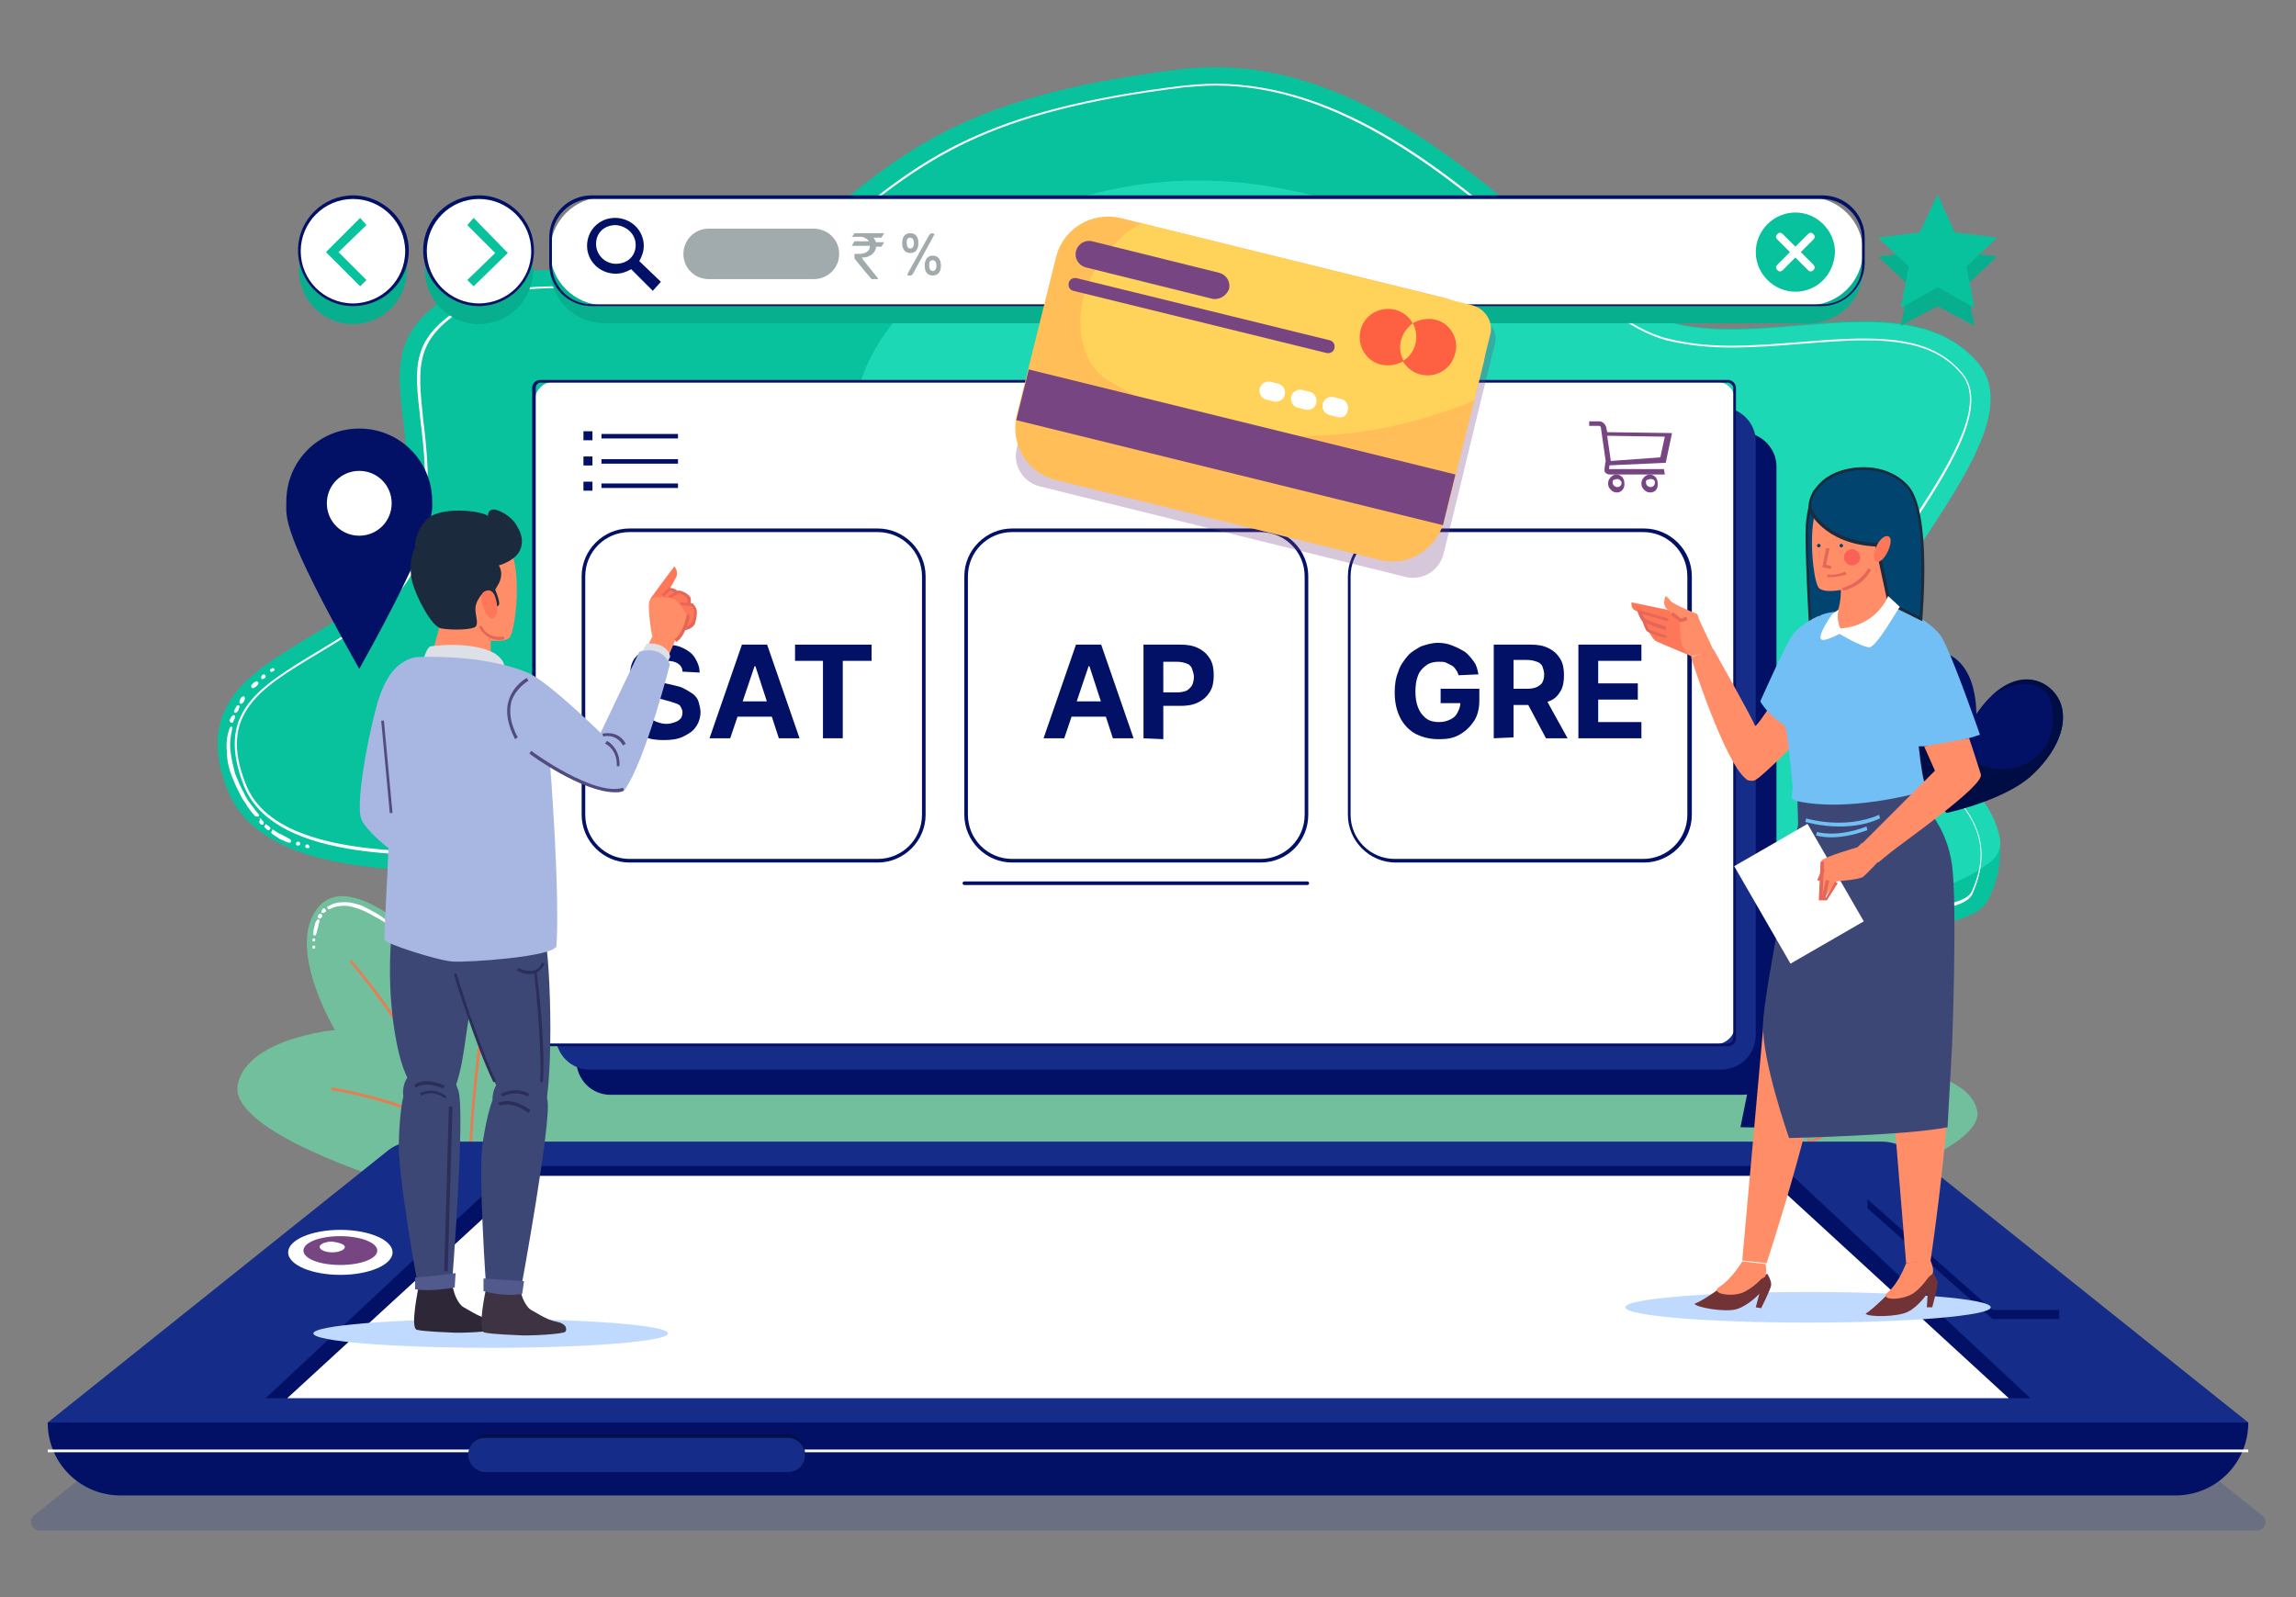 <?xml version="1.0" encoding="utf-8"?>
<!-- Generator: Adobe Illustrator 23.0.1, SVG Export Plug-In . SVG Version: 6.00 Build 0)  -->
<svg version="1.1" id="Layer_1" xmlns="http://www.w3.org/2000/svg" xmlns:xlink="http://www.w3.org/1999/xlink" x="0px" y="0px"
	 viewBox="0 0 255 177.4" style="enable-background:new 0 0 255 177.4;" xml:space="preserve">
<rect x="0" y="0" width="255" height="177.4" fill="#808080" stroke="none"/>
<style type="text/css">
	.st0{fill:#71BF9D;}
	.st1{fill:#E57E55;}
	.st2{fill:#FFFFFF;}
	.st3{fill:#08C29D;}
	.st4{fill:#1DD8B4;}
	.st5{fill:#021166;}
	.st6{fill:#152C89;}
	.st7{fill-rule:evenodd;clip-rule:evenodd;fill:#021166;}
	.st8{fill-rule:evenodd;clip-rule:evenodd;fill:#FFFFFF;}
	.st9{fill:#764582;}
	.st10{opacity:0.2;}
	.st11{fill:#000F4C;}
	.st12{fill:#08AF8F;}
	.st13{fill:#A1ABAD;}
	.st14{fill-rule:evenodd;clip-rule:evenodd;fill:#08C29D;}
	.st15{fill-rule:evenodd;clip-rule:evenodd;fill:#000D44;}
	.st16{fill:#BFD9FF;}
	.st17{fill:#2D2737;}
	.st18{fill:#3D4776;}
	.st19{fill:#51598D;}
	.st20{fill:#A8B6E2;}
	.st21{fill:#FF8D68;}
	.st22{fill:#FF7759;}
	.st23{fill:#DEE0E8;}
	.st24{fill:#1C2A3D;}
	.st25{fill:#3E3343;}
	.st26{fill:#2A2E59;}
	.st27{fill:#524B81;}
	.st28{fill:#E66657;}
	.st29{fill:#024470;}
	.st30{fill:#713336;}
	.st31{fill:#71BFF4;}
	.st32{fill:#FA6157;}
	.st33{opacity:0.3;fill:#764582;enable-background:new    ;}
	.st34{fill:#FFBE57;}
	.st35{fill:#FFD25A;}
	.st36{fill:#FD6141;}
</style>
<g>
	<g>
		<g>
			<path class="st0" d="M219.6,123.4c-0.8-4-8.1-4.6-8.1-4.6s4.3-7.2,1.3-10.4s-10.1,4.4-10.1,4.4s-2.3-4.8-5.8,0
				c0,0-5.7-4.4-10.7-2.1c-3.5,1.6-3,5.9-2.4,8.1H86.3c-0.1-0.2-0.2-0.3-0.3-0.5c-3.3-4-12.8-1.9-12.8-1.9s4-9.8-2.6-12.8
				s-14.2,2.8-14.2,2.8c-4.6-6.4-7.6,0-7.6,0s-9.3-10.1-13.3-5.8s1.7,13.8,1.7,13.8s-9.8,0.9-10.8,6.1s16.9,10.7,16.9,10.7
				l163.6,0.3C206.8,131.5,220.3,127.4,219.6,123.4z"/>
		</g>
		<g>
			<g>
				<path class="st1" d="M52.2,129.8c-0.1,0-0.1,0-0.2-0.1c-3-8.4-7.4-16-13.1-22.8c-0.1-0.1,0-0.2,0-0.2c0.1-0.1,0.2-0.1,0.2,0
					c5.8,6.8,10.2,14.5,13.1,22.9C52.4,129.7,52.4,129.8,52.2,129.8L52.2,129.8z"/>
			</g>
			<g>
				<path class="st1" d="M52.2,130.1L52.2,130.1c-0.1,0-0.2-0.1-0.2-0.2c0.2-6.6,0.9-13.2,2-19.6c0-0.1,0.1-0.1,0.2-0.1
					c0.1,0,0.2,0.1,0.1,0.2c-1.1,6.4-1.8,13.1-2,19.6C52.4,130,52.3,130.1,52.2,130.1z"/>
			</g>
			<g>
				<path class="st1" d="M50.4,125.5L50.4,125.5c-4.3-2.1-8.8-3.6-13.5-4.4c-0.1,0-0.2-0.1-0.1-0.2c0-0.1,0.1-0.1,0.2-0.1
					c4.7,0.8,9.3,2.3,13.5,4.4c0.1,0,0.1,0.1,0.1,0.2C50.5,125.5,50.5,125.5,50.4,125.5z"/>
			</g>
			<g>
				<path class="st1" d="M46.1,116.6L46.1,116.6c-0.2,0-0.2-0.1-0.2-0.2c0.8-2,1.4-4.1,1.7-6.2c0-0.1,0.1-0.2,0.2-0.1
					c0.1,0,0.2,0.1,0.1,0.2C47.6,112.5,47,114.6,46.1,116.6C46.2,116.6,46.2,116.6,46.1,116.6z"/>
			</g>
		</g>
		<g>
			<g>
				<path class="st1" d="M199.4,130.5L199.4,130.5c-0.1,0-0.1-0.1-0.1-0.2c2.4-6.7,5.9-12.9,10.5-18.4c0.1-0.1,0.1-0.1,0.2,0
					c0.1,0.1,0.1,0.1,0,0.2C205.4,117.5,201.9,123.7,199.4,130.5C199.5,130.5,199.5,130.5,199.4,130.5z"/>
			</g>
			<g>
				<path class="st1" d="M199.4,130.7c-0.1,0-0.1-0.1-0.1-0.1c-0.2-5.2-0.7-10.5-1.6-15.7c0-0.1,0-0.1,0.1-0.2c0.1,0,0.1,0,0.2,0.1
					c0.9,5.2,1.5,10.5,1.6,15.7C199.6,130.7,199.5,130.7,199.4,130.7L199.4,130.7z"/>
			</g>
			<g>
				<path class="st1" d="M200.8,127.1c-0.1,0-0.1,0-0.1-0.1s0-0.1,0.1-0.2c3.4-1.7,7.1-2.9,10.8-3.5c0.1,0,0.1,0,0.2,0.1
					c0,0.1,0,0.1-0.1,0.2C207.9,124.2,204.3,125.4,200.8,127.1C200.9,127.1,200.9,127.1,200.8,127.1z"/>
			</g>
			<g>
				<path class="st1" d="M204.3,119.9c-0.1,0-0.1,0-0.1-0.1c-0.7-1.6-1.2-3.3-1.4-5c0-0.1,0-0.1,0.1-0.1s0.1,0,0.1,0.1
					c0.2,1.7,0.7,3.4,1.4,5C204.5,119.8,204.4,119.9,204.3,119.9L204.3,119.9z"/>
			</g>
		</g>
		<g>
			<g>
				<g>
					<g>
						<path class="st2" d="M43.9,102.9c0.1,0,0.1,0.1,0.2,0.1c0.1,0.1,0.1,0.1,0.2,0.2c0,0.1,0,0.2-0.1,0.2h-0.1
							c-0.1,0-0.1-0.1-0.2-0.1c0-0.1-0.1-0.1-0.2-0.2C43.7,103,43.7,102.9,43.9,102.9C43.8,102.9,43.8,102.9,43.9,102.9z"/>
					</g>
				</g>
				<g>
					<g>
						<path class="st2" d="M44.5,103.4c0.1,0,0.1,0.1,0.2,0.1c0,0.1,0.1,0.1,0.1,0.2c0,0.1,0,0.2-0.1,0.2h-0.1
							c-0.1,0-0.1-0.1-0.2-0.1c0-0.1-0.1-0.1-0.1-0.2C44.3,103.5,44.3,103.4,44.5,103.4C44.5,103.4,44.5,103.4,44.5,103.4z"/>
					</g>
				</g>
				<g>
					<g>
						<path class="st2" d="M45.2,104c0.1,0,0.1,0.1,0.2,0.1c0,0.1,0.1,0.1,0.1,0.2c0,0.1,0,0.2-0.1,0.2h-0.1c-0.1,0-0.1-0.1-0.2-0.1
							c0-0.1-0.1-0.1-0.1-0.2C45,104.1,45,104,45.2,104C45.1,104,45.2,104,45.2,104z"/>
					</g>
				</g>
				<g>
					<g>
						<path class="st2" d="M46.3,105c0.1,0,0.1,0.1,0.2,0.1c0,0.1,0.1,0.1,0.1,0.2c0,0.1,0,0.2-0.1,0.2h-0.1c-0.1,0-0.1-0.1-0.2-0.1
							c0-0.1-0.1-0.1-0.1-0.2C46.1,105.1,46.1,105,46.3,105C46.2,105,46.3,105,46.3,105z"/>
					</g>
				</g>
				<g>
					<g>
						<path class="st2" d="M47.1,105.7c0.1,0,0.1,0,0.1,0.1l0.1,0.1c0,0.1-0.1,0.2-0.2,0.2l0,0c-0.1,0-0.1,0-0.1-0.1l-0.1-0.1
							C46.8,105.9,46.9,105.7,47.1,105.7L47.1,105.7z"/>
					</g>
				</g>
				<g>
					<g>
						<path class="st2" d="M47.7,106.4c0.1,0,0.1,0,0.1,0.1l0.1,0.1c0,0.1-0.1,0.2-0.2,0.2l0,0c-0.1,0-0.1,0-0.1-0.1l-0.1-0.1
							C47.5,106.5,47.6,106.4,47.7,106.4L47.7,106.4z"/>
					</g>
				</g>
			</g>
			<g>
				<g>
					<g>
						<path class="st2" d="M36.4,100.7c0.6-0.4,1.2-0.5,1.9-0.5s1.3,0.2,1.9,0.4c0.6,0.3,1.2,0.6,1.7,0.9c0.5,0.3,1,0.7,1.5,1.1
							c0.1,0.1,0.1,0.2,0,0.2c0,0.1-0.2,0.1-0.2,0c-0.5-0.4-1-0.7-1.6-1c-0.5-0.3-1.1-0.6-1.6-0.8c-0.6-0.2-1.2-0.4-1.7-0.4
							c-0.6,0-1.2,0.1-1.7,0.4c-0.1,0-0.2,0-0.2-0.1C36.3,100.8,36.3,100.7,36.4,100.7z"/>
					</g>
				</g>
				<g>
					<g>
						<path class="st2" d="M36.2,101.2c0,0.1-0.1,0.1-0.1,0.1s-0.1,0.1-0.2,0.1c-0.1,0-0.2,0-0.2-0.1v-0.1c0-0.1,0.1-0.1,0.1-0.2
							c0-0.1,0.1-0.1,0.2-0.1C36.1,100.9,36.2,101,36.2,101.2C36.3,101.1,36.2,101.1,36.2,101.2z"/>
					</g>
				</g>
				<g>
					<g>
						<path class="st2" d="M35.8,101.7c0,0.1,0,0.1-0.1,0.2l-0.1,0.1c-0.1,0.1-0.2,0-0.3-0.1v-0.1c0-0.1,0-0.1,0.1-0.2
							c0-0.1,0.1-0.1,0.2-0.1C35.6,101.4,35.7,101.5,35.8,101.7C35.8,101.6,35.8,101.6,35.8,101.7z"/>
					</g>
				</g>
				<g>
					<g>
						<path class="st2" d="M35.5,102.3c0,0.1-0.1,0.2-0.1,0.4l-0.1,0.4c-0.1,0.2-0.1,0.5-0.2,0.7c0,0.1-0.1,0.1-0.2,0.1
							c-0.1,0-0.1-0.1-0.1-0.1c0-0.3,0-0.5,0.1-0.8l0.1-0.4c0-0.1,0.1-0.3,0.2-0.4c0-0.1,0.2-0.1,0.2-0.1
							C35.4,102.1,35.5,102.2,35.5,102.3z"/>
					</g>
				</g>
				<g>
					<g>
						<path class="st2" d="M35,104.3v0.1v0.1c-0.1,0.1-0.2,0.1-0.3,0l0,0v-0.1v-0.1C34.8,104.2,34.9,104.2,35,104.3L35,104.3z"/>
					</g>
				</g>
				<g>
					<g>
						<path class="st2" d="M35,105.1v0.1v0.1c-0.1,0.1-0.2,0.1-0.3,0l0,0v-0.1v-0.1C34.8,105,34.9,105,35,105.1L35,105.1z"/>
					</g>
				</g>
			</g>
		</g>
		<g>
			<g>
				<g>
					<g>
						<path class="st2" d="M212.4,113.2c0,0.1,0,0.2,0,0.3s-0.1,0.2-0.1,0.2c-0.1,0.1-0.2,0.1-0.3,0l-0.1-0.1c0-0.1,0-0.2,0-0.2
							c0-0.1,0-0.1,0.1-0.2C212.2,113.1,212.3,113.1,212.4,113.2C212.4,113.1,212.4,113.2,212.4,113.2z"/>
					</g>
				</g>
				<g>
					<g>
						<path class="st2" d="M212.2,114.1c0,0.1,0,0.2,0,0.3s-0.1,0.1-0.1,0.2c-0.1,0.1-0.2,0.1-0.3,0l-0.1-0.1c0-0.1,0-0.2,0-0.2
							c0-0.1,0.1-0.1,0.1-0.2C212,114,212.1,114,212.2,114.1C212.2,114,212.2,114.1,212.2,114.1z"/>
					</g>
				</g>
				<g>
					<g>
						<path class="st2" d="M212,115c0,0.1,0,0.2,0,0.2c0,0.1-0.1,0.1-0.1,0.2c-0.1,0.1-0.2,0.1-0.3,0l-0.1-0.1c0-0.1,0-0.2,0-0.2
							c0-0.1,0.1-0.1,0.1-0.2c0.1-0.1,0.2-0.1,0.3,0C212,114.9,212,115,212,115z"/>
					</g>
				</g>
				<g>
					<g>
						<path class="st2" d="M211.5,116.5c0,0.1,0,0.2,0,0.2c0,0.1-0.1,0.1-0.1,0.2c-0.1,0.1-0.2,0.1-0.3,0c0,0,0-0.1-0.1-0.1
							c0-0.1,0-0.2,0-0.2c0-0.1,0.1-0.1,0.1-0.2c0.1-0.1,0.2-0.1,0.3,0C211.4,116.5,211.5,116.5,211.5,116.5z"/>
					</g>
				</g>
				<g>
					<g>
						<path class="st2" d="M211.1,117.6c0,0.1,0,0.1,0,0.1s0,0.1-0.1,0.1c-0.1,0.1-0.2,0-0.3-0.1l0,0c0-0.1,0-0.1,0-0.1
							s0-0.1,0.1-0.1C210.9,117.4,211,117.5,211.1,117.6L211.1,117.6z"/>
					</g>
				</g>
				<g>
					<g>
						<path class="st2" d="M210.7,118.5c0,0.1,0,0.1,0,0.1l-0.1,0.1c-0.1,0.1-0.2,0-0.3-0.1l0,0c0-0.1,0-0.1,0-0.1l0.1-0.1
							C210.5,118.3,210.6,118.4,210.7,118.5L210.7,118.5z"/>
					</g>
				</g>
			</g>
			<g>
				<g>
					<g>
						<path class="st2" d="M207.8,109.4c0.6-0.4,1.2-0.7,1.9-0.9s1.4-0.2,2.1,0.2c0.3,0.2,0.6,0.5,0.7,0.9c0.1,0.3,0.2,0.7,0.2,1
							c0,0.7-0.1,1.4-0.2,2c0,0.1-0.1,0.1-0.2,0.1c-0.1,0-0.1-0.1-0.1-0.2c0.1-0.6,0.1-1.3,0.1-2c-0.1-0.6-0.2-1.3-0.7-1.6
							s-1.2-0.3-1.8-0.1c-0.6,0.1-1.2,0.4-1.8,0.8C207.9,109.6,207.8,109.6,207.8,109.4C207.7,109.5,207.8,109.5,207.8,109.4z"/>
					</g>
				</g>
				<g>
					<g>
						<path class="st2" d="M207.6,109.9c0,0.1-0.1,0.1-0.1,0.1c-0.1,0-0.1,0.1-0.2,0.1c-0.1,0-0.2-0.1-0.2-0.2v-0.1
							c0-0.1,0.1-0.1,0.1-0.1c0.1,0,0.1-0.1,0.2-0.1S207.6,109.7,207.6,109.9C207.6,109.8,207.6,109.9,207.6,109.9z"/>
					</g>
				</g>
				<g>
					<g>
						<path class="st2" d="M206.9,110.3c0,0.1-0.1,0.1-0.1,0.1c-0.1,0-0.1,0.1-0.2,0.1c-0.1,0-0.2-0.1-0.2-0.2v-0.1
							c0-0.1,0.1-0.1,0.1-0.2c0.1,0,0.1-0.1,0.2-0.1c0.1,0,0.2,0.1,0.2,0.2C206.9,110.3,206.9,110.3,206.9,110.3z"/>
					</g>
				</g>
				<g>
					<g>
						<path class="st2" d="M206.3,110.8c-0.2,0.2-0.4,0.4-0.6,0.5c-0.2,0.2-0.4,0.3-0.6,0.5c-0.1,0.1-0.2,0-0.2-0.1s0-0.1,0-0.2
							c0.2-0.2,0.4-0.4,0.6-0.6c0.2-0.2,0.4-0.3,0.7-0.5c0.1-0.1,0.2,0,0.2,0.1S206.4,110.7,206.3,110.8z"/>
					</g>
				</g>
				<g>
					<g>
						<path class="st2" d="M204.5,112.3c0,0.1,0,0.1-0.1,0.1l-0.1,0.1c-0.1,0-0.2-0.1-0.2-0.2l0,0c0-0.1,0-0.1,0.1-0.1l0.1-0.1
							C204.4,112,204.5,112.1,204.5,112.3L204.5,112.3z"/>
					</g>
				</g>
				<g>
					<g>
						<path class="st2" d="M203.9,112.8c0,0.1,0,0.1-0.1,0.1l-0.1,0.1c-0.1,0-0.2-0.1-0.2-0.2l0,0c0-0.1,0-0.1,0.1-0.1l0.1-0.1
							C203.8,112.6,203.9,112.7,203.9,112.8L203.9,112.8z"/>
					</g>
				</g>
			</g>
		</g>
	</g>
	<g>
		<g>
			<path class="st3" d="M125,87.8c-24.9-0.4-91.6,20.2-99.7,0c-6.7-16.7,18.3-15.4,19.8-29.2S40,38.9,50.4,32.5s27.3,2.5,38.5-6.4
				s17-15.3,42.2-18.4s43.8,25.3,54.6,28.1s26.2-4.3,33.8,4.3c7.6,8.7-16.9,27.9-11.6,35.9S226,88.4,221,99.6
				C216.1,111,149.2,88.2,125,87.8z"/>
		</g>
		<g>
			<g>
				<g>
					<g>
						<path class="st2" d="M25.5,80.1c0-0.1,0-0.2,0.1-0.3c0-0.1,0.1-0.2,0.2-0.3s0.2-0.1,0.3,0v0.1c0,0.1,0,0.2-0.1,0.3
							c0,0.1-0.1,0.2-0.1,0.3c-0.1,0.1-0.2,0.1-0.3,0L25.5,80.1z"/>
					</g>
				</g>
				<g>
					<g>
						<path class="st2" d="M26,79c0-0.1,0.1-0.2,0.1-0.3c0.1-0.1,0.1-0.2,0.2-0.3s0.2-0.1,0.3,0v0.1c0,0.1-0.1,0.2-0.1,0.3
							s-0.1,0.2-0.2,0.3s-0.2,0.1-0.3,0C26,79.1,26,79,26,79z"/>
					</g>
				</g>
				<g>
					<g>
						<path class="st2" d="M26.6,77.9c0-0.1,0.1-0.2,0.1-0.3c0.1-0.1,0.1-0.2,0.2-0.2c0.1-0.1,0.2-0.1,0.3,0.1v0.1
							c0,0.1-0.1,0.2-0.1,0.3C27,78,27,78.1,26.9,78.1c-0.1,0.1-0.2,0.1-0.3,0C26.6,78,26.6,78,26.6,77.9z"/>
					</g>
				</g>
				<g>
					<g>
						<path class="st2" d="M27.9,76.2c0-0.1,0.1-0.2,0.2-0.3s0.1-0.1,0.3-0.2c0.1-0.1,0.2,0,0.3,0.1v0.1c0,0.1-0.1,0.2-0.2,0.3
							s-0.1,0.1-0.3,0.2c-0.1,0.1-0.2,0-0.3-0.1C27.9,76.3,27.9,76.3,27.9,76.2z"/>
					</g>
				</g>
				<g>
					<g>
						<path class="st2" d="M29,75.2c0-0.1,0.1-0.1,0.1-0.2c0,0,0.1-0.1,0.2-0.1s0.2,0.1,0.2,0.2c0,0,0,0,0,0.1s-0.1,0.1-0.1,0.1
							s-0.1,0.1-0.2,0.1C29.1,75.5,29,75.4,29,75.2L29,75.2z"/>
					</g>
				</g>
				<g>
					<g>
						<path class="st2" d="M30,74.4c0-0.1,0.1-0.1,0.1-0.1c0.1,0,0.1-0.1,0.2-0.1s0.2,0.1,0.2,0.2l0,0c0,0.1-0.1,0.1-0.1,0.1
							s-0.1,0.1-0.2,0.1C30.1,74.7,30,74.6,30,74.4C30,74.5,30,74.4,30,74.4z"/>
					</g>
				</g>
			</g>
			<g>
				<g>
					<g>
						<path class="st2" d="M28.3,90.6c-0.3-0.3-0.6-0.7-0.8-1c-0.2-0.4-0.5-0.7-0.7-1.1c-0.2-0.4-0.4-0.8-0.6-1.2l-0.5-1.2
							c-0.3-0.8-0.5-1.7-0.5-2.6c-0.1-0.9,0-1.8,0.3-2.6c0-0.1,0.1-0.2,0.2-0.2s0.1,0.1,0.1,0.2c-0.2,0.8-0.3,1.7-0.2,2.5
							c0.1,0.9,0.3,1.7,0.5,2.5l0.5,1.2c0.2,0.4,0.4,0.8,0.6,1.2s0.4,0.7,0.7,1.1c0.3,0.3,0.5,0.7,0.8,1c0.1,0.1,0.1,0.2,0,0.3
							C28.5,90.7,28.3,90.7,28.3,90.6z"/>
					</g>
				</g>
				<g>
					<g>
						<path class="st2" d="M28.9,90.9c0.1,0,0.1,0.1,0.2,0.2c0.1,0.1,0.1,0.1,0.2,0.2c0,0.1,0,0.2-0.1,0.3h-0.1
							c-0.1,0-0.2-0.1-0.2-0.1c-0.1-0.1-0.1-0.1-0.1-0.2c0-0.1,0-0.2,0.1-0.2C28.8,90.9,28.8,90.9,28.9,90.9z"/>
					</g>
				</g>
				<g>
					<g>
						<path class="st2" d="M29.6,91.6c0.1,0,0.1,0.1,0.2,0.1c0.1,0.1,0.1,0.1,0.2,0.2c0.1,0.1,0,0.2-0.1,0.3h-0.1
							c-0.1,0-0.2-0.1-0.2-0.1c-0.1-0.1-0.1-0.1-0.2-0.2c-0.1-0.1,0-0.2,0.1-0.3C29.5,91.5,29.6,91.5,29.6,91.6z"/>
					</g>
				</g>
				<g>
					<g>
						<path class="st2" d="M30.4,92.2c0.3,0.2,0.6,0.4,0.9,0.5c0.3,0.2,0.6,0.3,0.9,0.5c0.1,0.1,0.2,0.2,0.1,0.3
							c0,0.1-0.1,0.1-0.2,0.1c-0.4-0.1-0.7-0.3-1-0.4c-0.3-0.2-0.6-0.4-0.9-0.6c-0.1-0.1-0.1-0.2,0-0.3
							C30.2,92.1,30.3,92.1,30.4,92.2z"/>
					</g>
				</g>
				<g>
					<g>
						<path class="st2" d="M33,93.5c0.1,0,0.1,0,0.2,0c0,0,0.1,0,0.1,0.1c0.1,0.1,0,0.3-0.1,0.3l0,0c-0.1,0-0.1,0-0.2,0
							c0,0-0.1,0-0.1-0.1C32.8,93.7,32.9,93.6,33,93.5L33,93.5z"/>
					</g>
				</g>
				<g>
					<g>
						<path class="st2" d="M34,93.8c0.1,0,0.1,0,0.2,0c0,0,0.1,0,0.1,0.1c0.1,0.1,0.1,0.2,0,0.3l0,0c-0.1,0-0.1,0-0.2,0
							c0,0-0.1,0-0.2-0.1C33.9,94,33.9,93.9,34,93.8L34,93.8z"/>
					</g>
				</g>
			</g>
		</g>
		<g>
			<path class="st4" d="M125.9,20.6c-11.7,1.9-20.8,7.2-27.2,15.9c-6.1,8-4.8,18.2,0.4,26.2c4.8,7.6,13.8,10.3,22.5,12.1
				c24.2,5.7,46.3,12.9,69.2,20.1c9.9,3,21.6,7.6,30.3,0.8l0,0c0.9-0.7,1.2-1.7,1-2.7c-1.4-6.7-10-10.7-14.1-16.9
				c-5.2-8,19.2-27.3,11.6-35.9s-23-1.5-33.8-4.3c-1.3-0.3-2.7-1-4.2-2C162.4,29.6,147.1,17.3,125.9,20.6z"/>
		</g>
		<g>
			<path class="st2" d="M211.7,101.2c-10.2,0-27.7-3.9-44.6-7.7c-16.6-3.7-32.4-7.2-42.1-7.4c-8-0.1-20.1,1.8-32.9,3.9
				c-14.3,2.3-30.6,5-43.3,5c-12.5,0-19.6-2.5-21.7-7.7c-3.2-8.1,1.5-10.9,8.1-14.9c5.2-3.1,11.1-6.7,11.8-13.6
				c0.5-4.9,0.1-8.9-0.3-12.1c-0.7-6.1-1.1-9.1,4.8-12.7c2.5-1.6,5.6-2.2,10.5-2.2c1.8,0,3.7,0.1,5.6,0.2c2,0.1,4,0.2,6.1,0.2
				c4.9,0,11.3-0.5,16.6-4.7c1-0.8,2-1.6,3-2.4c9.2-7.5,15.9-12.9,38.2-15.6c1.2-0.1,2.4-0.2,3.5-0.2c14.2,0,26.2,10.2,35.8,18.5
				c5.7,4.9,10.3,8.8,14.4,9.8c2,0.5,4.3,0.8,7,0.8c2.5,0,5.1-0.2,7.6-0.4c2.5-0.2,4.9-0.4,7.2-0.4c5.4,0,8.6,1.1,10.9,3.8
				c3.2,3.7-1.6,11-5.9,17.5c-4.6,7-8.9,13.6-5.9,18.2c1.8,2.7,4.3,5,6.7,7.1c5.2,4.6,9.2,8.3,6.3,15
				C218.5,100.8,214.7,101.2,211.7,101.2z M124.3,85.7c0.3,0,0.5,0,0.8,0c9.7,0.1,25.4,3.7,42.1,7.4c16.9,3.8,34.4,7.7,44.6,7.7
				c4.1,0,6.7-0.7,7.2-1.8c2.9-6.5-1.1-10.1-6.2-14.6c-2.4-2.2-5-4.5-6.8-7.2c-3.1-4.8,1.3-11.5,5.9-18.6c4.2-6.4,9-13.6,5.9-17.1
				c-2.2-2.6-5.4-3.7-10.7-3.7c-2.3,0-4.6,0.2-7.2,0.4c-2.5,0.2-5.1,0.4-7.7,0.4c-2.7,0-5-0.3-7.1-0.8c-4.2-1.1-8.7-5-14.5-9.9
				C161,19.7,149,9.5,135,9.5c-1.2,0-2.3,0.1-3.5,0.2c-22.2,2.7-28.8,8.1-38,15.5c-1,0.8-1.9,1.6-3,2.4c-5.3,4.2-11.8,4.8-16.8,4.8
				c-2.1,0-4.1-0.1-6.1-0.2S63.8,32,62,32c-4.7,0-7.8,0.7-10.3,2.2c-5.7,3.5-5.3,6.5-4.7,12.4c0.4,3.2,0.8,7.2,0.3,12.2
				c-0.7,7.1-6.7,10.6-12,13.8c-6.5,3.9-11.1,6.7-8,14.5c2,5.1,9,7.5,21.4,7.5c12.6,0,28.9-2.6,43.2-5
				C104.5,87.7,116.3,85.7,124.3,85.7z"/>
		</g>
	</g>
	<g>
		<path class="st5" d="M193.5,121.6H67.8c-2.1,0-3.8-1.7-3.8-3.9V51.8c0-2.1,1.7-3.8,3.8-3.8h125.6c2.1,0,3.9,1.7,3.9,3.8v65.9
			C197.3,119.8,195.6,121.6,193.5,121.6z"/>
	</g>
	<g>
		<path class="st6" d="M191.1,118.8H65.5c-2.1,0-3.8-1.7-3.8-3.9V49c0-2.1,1.7-3.8,3.8-3.8h125.6c2.1,0,3.9,1.7,3.9,3.8v65.9
			C195,117.1,193.3,118.8,191.1,118.8z"/>
	</g>
	<g>
		<g>
			<path class="st2" d="M190.5,116h-129c-1.2,0-2.1-0.9-2.1-2.1V44.5c0-1.2,1-2.1,2.1-2.1h129.1c1.2,0,2.1,0.9,2.1,2.1v69.4
				C192.7,115,191.7,116,190.5,116z"/>
			<path class="st5" d="M191.9,116.2H60c-0.5,0-0.9-0.4-0.9-0.9V43.1c0-0.5,0.4-0.9,0.9-0.9h131.9c0.5,0,0.9,0.4,0.9,0.9v72.2
				C192.8,115.8,192.4,116.2,191.9,116.2z M60,42.5c-0.3,0-0.5,0.3-0.5,0.6v72.2c0,0.3,0.3,0.6,0.5,0.6h131.9c0.3,0,0.6-0.3,0.6-0.6
				V43.1c0-0.3-0.3-0.6-0.6-0.6H60L60,42.5z"/>
		</g>
		<g>
			<path class="st7" d="M66.8,48.7h8.5v-0.5h-8.5V48.7z M64.8,48.9h1v-1h-1V48.9z M66.8,51.5h8.5V51h-8.5V51.5z M64.8,51.7h1v-1h-1
				V51.7z M66.8,54.2h8.5v-0.5h-8.5V54.2z M64.8,54.5h1v-1h-1V54.5z"/>
		</g>
		<g>
			<path class="st8" d="M87.5,95.6h-7.6c-8.3,0-15.1-6.8-15.1-15.1V74c0-8.4,6.8-15.1,15.1-15.1h7.6c8.3,0,15.1,6.8,15.1,15.1v6.5
				C102.6,88.8,95.9,95.6,87.5,95.6z"/>
			<path class="st5" d="M97.5,95.8H69.9c-2.9,0-5.3-2.4-5.3-5.3V64c0-2.9,2.4-5.3,5.3-5.3h27.6c2.9,0,5.3,2.4,5.3,5.3v26.5
				C102.8,93.4,100.4,95.8,97.5,95.8z M69.9,59.1c-2.7,0-4.9,2.2-4.9,4.9v26.5c0,2.7,2.2,4.9,4.9,4.9h27.6c2.7,0,4.9-2.2,4.9-4.9V64
				c0-2.7-2.2-4.9-4.9-4.9C97.5,59.1,69.9,59.1,69.9,59.1z"/>
		</g>
		<g>
			<path class="st8" d="M130.1,95.6h-7.6c-8.3,0-15.1-6.8-15.1-15.1V74c0-8.4,6.8-15.1,15.1-15.1h7.6c8.4,0,15.1,6.8,15.1,15.1v6.5
				C145.2,88.8,138.4,95.6,130.1,95.6z"/>
			<path class="st5" d="M140,95.8h-27.6c-2.9,0-5.3-2.4-5.3-5.3V64c0-2.9,2.4-5.3,5.3-5.3H140c2.9,0,5.3,2.4,5.3,5.3v26.5
				C145.3,93.4,143,95.8,140,95.8z M112.4,59.1c-2.7,0-4.9,2.2-4.9,4.9v26.5c0,2.7,2.2,4.9,4.9,4.9H140c2.7,0,4.9-2.2,4.9-4.9V64
				c0-2.7-2.2-4.9-4.9-4.9C140,59.1,112.4,59.1,112.4,59.1z"/>
		</g>
		<g>
			<path class="st8" d="M172.6,95.6H165c-8.4,0-15.1-6.8-15.1-15.1V74c0-8.4,6.8-15.1,15.1-15.1h7.6c8.4,0,15.1,6.8,15.1,15.1v6.5
				C187.7,88.8,180.9,95.6,172.6,95.6z"/>
			<path class="st5" d="M182.6,95.8H155c-2.9,0-5.3-2.4-5.3-5.3V64c0-2.9,2.4-5.3,5.3-5.3h27.6c2.9,0,5.3,2.4,5.3,5.3v26.5
				C187.9,93.4,185.5,95.8,182.6,95.8z M154.9,59.1c-2.7,0-4.9,2.2-4.9,4.9v26.5c0,2.7,2.2,4.9,4.9,4.9h27.6c2.7,0,4.9-2.2,4.9-4.9
				V64c0-2.7-2.2-4.9-4.9-4.9C182.5,59.1,154.9,59.1,154.9,59.1z"/>
		</g>
		<g>
			<g>
				<g>
					<g>
						<path class="st9" d="M178.4,51.7l-0.6-4.2c0-0.1-0.1-0.2-0.2-0.2h-1.1v-0.5h1.1c0.4,0,0.7,0.3,0.8,0.7l0.1,0.5l7.2,0.1
							l-0.7,3.3L178.4,51.7z M178.5,48.4l0.4,2.8l5.5-0.4l0.5-2.3L178.5,48.4z"/>
					</g>
				</g>
				<g>
					<g>
						<path class="st9" d="M184.9,52.7h-6.2c-0.1,0-0.3-0.1-0.4-0.2c-0.1-0.1-0.1-0.2-0.1-0.4l0.1-0.8l0.5,0.1l-0.1,0.7h6.1
							L184.9,52.7z"/>
					</g>
				</g>
				<g>
					<path class="st9" d="M179.6,54.7L179.6,54.7c-0.3,0-0.5-0.1-0.7-0.3c-0.2-0.2-0.3-0.4-0.3-0.7s0.1-0.5,0.3-0.7s0.4-0.3,0.6-0.3
						l0,0c0.5,0,0.9,0.4,0.9,0.9l0,0C180.5,54.2,180.1,54.7,179.6,54.7z M179.6,53.2c-0.1,0-0.3,0.1-0.4,0.1
						c-0.1,0.1-0.1,0.2-0.1,0.3s0.1,0.3,0.1,0.3s0.2,0.2,0.4,0.2l0,0c0.3,0,0.5-0.2,0.5-0.5C180.1,53.5,179.9,53.2,179.6,53.2
						L179.6,53.2z"/>
				</g>
				<g>
					<path class="st9" d="M183.3,54.7L183.3,54.7c-0.3,0-0.5-0.1-0.7-0.3c-0.2-0.2-0.3-0.4-0.3-0.7s0.1-0.5,0.3-0.7s0.4-0.3,0.6-0.3
						l0,0c0.5,0,0.9,0.4,0.9,0.9l0,0C184.2,54.3,183.8,54.7,183.3,54.7z M183.3,53.2c-0.1,0-0.3,0.1-0.4,0.1
						c-0.1,0.1-0.1,0.2-0.1,0.3s0.1,0.3,0.1,0.3s0.2,0.2,0.4,0.2l0,0c0.3,0,0.5-0.2,0.5-0.5S183.6,53.2,183.3,53.2L183.3,53.2z"/>
				</g>
			</g>
		</g>
		<g>
			<path class="st5" d="M145.2,98.3h-38.1c-0.1,0-0.2-0.1-0.2-0.2s0.1-0.2,0.2-0.2h38.1c0.1,0,0.2,0.1,0.2,0.2
				S145.3,98.3,145.2,98.3z"/>
		</g>
	</g>
	<g>
		<g class="st10">
			<path class="st6" d="M250.6,170H4.4c-0.9,0-1.3-1.2-0.6-1.7l36.9-29.5c0.8-0.6,1.8-1,2.8-1h168c1,0,2.1,0.4,2.8,1l36.9,29.5
				C252,168.9,251.6,170,250.6,170z"/>
		</g>
		<g>
			<g>
				<path class="st6" d="M249.7,158H5.3l37.9-30.3c0.8-0.6,1.8-0.9,2.8-0.9h163c1,0,2,0.3,2.8,0.9L249.7,158z"/>
			</g>
			<g>
				<polygon class="st5" points="225.5,155.3 29.5,155.3 57.1,129.5 197.9,129.5 				"/>
			</g>
			<g>
				<polygon class="st2" points="223.1,155.3 31.9,155.3 58.8,130.6 196.2,130.6 				"/>
			</g>
			<g>
				<path class="st5" d="M241.6,166.1H13.4c-4.5,0-8.1-3.6-8.1-8.1l0,0h244.4l0,0C249.7,162.5,246.1,166.1,241.6,166.1z"/>
			</g>
			<g>
				<rect x="5.3" y="161" class="st2" width="244.4" height="0.3"/>
			</g>
			<g>
				<path class="st11" d="M87.3,163.5H54.2c-1.2,0-2.1-1-2.1-2.1l0,0c0-1.2,1-2.1,2.1-2.1h33.1c1.2,0,2.1,1,2.1,2.1l0,0
					C89.4,162.5,88.5,163.5,87.3,163.5z"/>
			</g>
			<g>
				<path class="st6" d="M87.5,163.5H53.9c-1,0-1.9-0.9-1.9-1.9l0,0c0-1.1,0.8-1.9,1.9-1.9h33.6c1.1,0,1.9,0.9,1.9,1.9l0,0
					C89.4,162.7,88.6,163.5,87.5,163.5z"/>
			</g>
			<g>
				<g>
					<polygon class="st5" points="207.4,134.2 221.3,146.5 228.7,146.5 228.7,145.5 207.4,133.2 					"/>
				</g>
				<g>
					<polygon class="st6" points="207.4,133.2 221.3,145.5 228.7,145.5 213.3,133.2 					"/>
				</g>
			</g>
			<g>
				<ellipse class="st2" cx="37.8" cy="139.1" rx="5.8" ry="2.5"/>
			</g>
			<g>
				<path class="st9" d="M41.9,138.9c0,0.9-1.8,1.6-4.1,1.6s-4.1-0.7-4.1-1.6c0-0.9,1.8-1.6,4.1-1.6C40,137.3,41.9,138,41.9,138.9z"
					/>
			</g>
			<g>
				<path class="st2" d="M38.3,138.5c0,0.3-0.6,0.6-1.4,0.6s-1.4-0.3-1.4-0.6s0.6-0.6,1.4-0.6C37.6,138,38.3,138.2,38.3,138.5z"/>
			</g>
		</g>
	</g>
	<g>
		<g>
			<g>
				<path class="st12" d="M200.9,35.9H67.1c-3.3,0-6-2.7-6-6l0,0c0-3.3,2.7-6,6-6h133.8c3.3,0,6,2.7,6,6l0,0
					C206.9,33.3,204.2,35.9,200.9,35.9z"/>
			</g>
			<g>
				<circle class="st12" cx="39.2" cy="30" r="6"/>
			</g>
			<g>
				<circle class="st12" cx="53.2" cy="30" r="6"/>
			</g>
		</g>
	</g>
	<g>
		<polygon class="st12" points="215.2,23.7 217.1,27.9 221.8,28.5 218.4,31.7 219.3,36.2 215.2,34 211.1,36.2 212,31.7 208.6,28.5 
			213.2,27.9 		"/>
	</g>
	<g>
		<path class="st2" d="M200.9,33.9H67.1c-3.3,0-6-2.7-6-6l0,0c0-3.3,2.7-6,6-6h133.8c3.3,0,6,2.7,6,6l0,0
			C206.9,31.2,204.2,33.9,200.9,33.9z"/>
		<path class="st5" d="M202.3,34H65.7c-2.6,0-4.7-2.1-4.7-4.7v-2.9c0-2.6,2.1-4.7,4.7-4.7h136.7c2.6,0,4.7,2.1,4.7,4.7v2.9
			C207,31.9,204.9,34,202.3,34z M65.7,22.1c-2.4,0-4.4,2-4.4,4.4v2.9c0,2.4,2,4.4,4.4,4.4h136.7c2.4,0,4.4-2,4.4-4.4v-2.9
			c0-2.4-2-4.4-4.4-4.4H65.7z"/>
	</g>
	<g>
		<path class="st13" d="M102,27c0,0.9-0.5,1.1-0.9,1.1s-0.9-0.2-0.9-1.1s0.5-1.1,0.9-1.1S102,26.1,102,27z M100.7,27
			c0,0.3,0.1,0.6,0.4,0.6s0.4-0.3,0.4-0.6c0-0.3-0.1-0.6-0.4-0.6C100.7,26.4,100.7,26.7,100.7,27z M103.8,26
			C103.8,26,103.8,26.1,103.8,26l-2.4,4.4c-0.1,0.1-0.1,0.2-0.3,0.2h-0.2c-0.1,0-0.1,0-0.1-0.1v-0.1l2.4-4.3
			c0.1-0.1,0.2-0.2,0.3-0.2L103.8,26C103.8,25.9,103.8,26,103.8,26z M104.5,29.5c0,0.9-0.5,1.1-0.9,1.1s-0.9-0.2-0.9-1.1
			s0.5-1.1,0.9-1.1S104.5,28.6,104.5,29.5z M103.2,29.5c0,0.3,0.1,0.6,0.4,0.6s0.4-0.3,0.4-0.6c0-0.3-0.1-0.6-0.4-0.6
			C103.2,28.9,103.2,29.2,103.2,29.5z"/>
	</g>
	<g>
		<path class="st13" d="M90.4,31H78.7c-1.5,0-2.8-1.2-2.8-2.8l0,0c0-1.5,1.2-2.8,2.8-2.8h11.7c1.5,0,2.8,1.2,2.8,2.8l0,0
			C93.2,29.8,91.9,31,90.4,31z"/>
	</g>
	<g>
		<circle class="st2" cx="39.2" cy="27.9" r="6"/>
		<path class="st5" d="M39.2,34c-3.4,0-6.1-2.8-6.1-6.2s2.8-6.1,6.1-6.1c3.4,0,6.2,2.8,6.2,6.1C45.4,31.3,42.6,34,39.2,34z
			 M39.2,22.1c-3.2,0-5.8,2.6-5.8,5.8s2.6,5.8,5.8,5.8s5.8-2.6,5.8-5.8S42.4,22.1,39.2,22.1z"/>
	</g>
	<g>
		<circle class="st2" cx="53.2" cy="27.9" r="6"/>
		<path class="st5" d="M53.2,34c-3.4,0-6.2-2.8-6.2-6.2s2.8-6.1,6.2-6.1s6.1,2.8,6.1,6.1C59.3,31.3,56.5,34,53.2,34z M53.2,22.1
			c-3.2,0-5.8,2.6-5.8,5.8s2.6,5.8,5.8,5.8s5.8-2.6,5.8-5.8S56.4,22.1,53.2,22.1z"/>
	</g>
	<g>
		<polygon class="st3" points="215.2,21.6 217.1,25.8 221.8,26.4 218.4,29.6 219.3,34.2 215.2,31.9 211.1,34.2 212,29.6 208.6,26.4 
			213.2,25.8 		"/>
	</g>
	<g>
		<polygon class="st3" points="40,24.2 36.2,28 40,31.8 40.7,31.1 37.6,28 40.7,25 		"/>
	</g>
	<g>
		<polygon class="st3" points="52.6,31.8 56.4,28.1 52.6,24.2 51.9,25 55,28.1 51.9,31.1 		"/>
	</g>
	<g>
		<path class="st5" d="M73.4,31.3L71,29c0.3-0.5,0.5-1.1,0.5-1.7c0-1.7-1.4-3.1-3.2-3.1c-0.8,0-1.6,0.3-2.2,0.9s-0.9,1.4-0.9,2.2
			c0,1.7,1.4,3.1,3.2,3.1l0,0c0.6,0,1.2-0.2,1.7-0.5l2.4,2.4L73.4,31.3z M70.6,27.2c0,0.6-0.2,1.1-0.6,1.5s-1,0.6-1.6,0.6l0,0
			c-1.2,0-2.2-1-2.2-2.2c0-0.6,0.2-1.1,0.6-1.5s1-0.6,1.6-0.6C69.6,25.1,70.6,26,70.6,27.2z"/>
	</g>
	<g>
		<path class="st14" d="M198.8,28l-1.4,1.4c-0.2,0.2-0.2,0.4,0,0.6s0.4,0.2,0.6,0l1.4-1.4l1.4,1.4c0.2,0.2,0.4,0.2,0.6,0
			s0.2-0.4,0-0.6L200,28l1.4-1.4c0.2-0.2,0.2-0.4,0-0.6s-0.4-0.2-0.6,0l-1.4,1.4L198,26c-0.2-0.2-0.4-0.2-0.6,0s-0.2,0.4,0,0.6
			L198.8,28z M199.4,32.4c-2.4,0-4.4-2-4.4-4.4s2-4.4,4.4-4.4s4.4,2,4.4,4.4C203.7,30.5,201.8,32.4,199.4,32.4z"/>
	</g>
	<g>
		<g>
			<path class="st5" d="M48,55.7c0-4.5-3.6-8.1-8.1-8.1s-8.1,3.6-8.1,8.1l0,0c0,1.9-0.6,3.1,8.1,18.6C48.6,58.7,48,56.7,48,55.7z"/>
		</g>
		<g>
			<path class="st2" d="M39.9,59.5c-2,0-3.6-1.6-3.6-3.6s1.6-3.6,3.6-3.6s3.6,1.6,3.6,3.6S41.9,59.5,39.9,59.5z"/>
		</g>
	</g>
	<g>
		<g>
			<g>
				<path class="st7" d="M219.5,79.3c3.7-5.4,7.6-4.2,9-1.9s0.4,5.6-2.6,8.4c-2.1,2.1-6.3,3.6-9.7,4.4c-2.4-2.6-5.1-6.1-5.6-9.1
					c-0.9-3.9,0.1-7.3,2.6-8.4C215.5,71.6,219.4,72.8,219.5,79.3z"/>
			</g>
		</g>
		<g>
			<g>
				<path class="st15" d="M228.5,77.4c-1.2-1.9-4.2-3.1-7.4,0c2.7-2.1,6.6-2.2,6.9,1.7c0.4,4.1-2.9,6.9-6.7,6.2
					c-4.9-0.9-3.7-5.1-6.1-7.1c-1.8-1.6-4,0.8-4.1,2.7c0,0.9,0.1,1.7,0.2,2.6c1.1,2.4,3.1,4.9,4.9,6.8c3.4-0.8,7.6-2.3,9.7-4.4
					C228.9,83,229.9,79.6,228.5,77.4z"/>
			</g>
		</g>
	</g>
	<g>
		<path class="st13" d="M94.9,25.9h3.3l0,0c-0.2,0.3-0.3,0.5-0.3,0.5H97c0.1,0.1,0.2,0.3,0.3,0.5h0.9l0,0c-0.2,0.3-0.3,0.5-0.3,0.5
			h-0.6c0,0.2-0.1,0.4-0.2,0.6c-0.2,0.2-0.4,0.4-0.5,0.4c-0.3,0.2-0.6,0.2-0.9,0.2l0,0c0,0,0.1,0.1,0.2,0.3l1.6,2V31l0,0h-0.7
			c-1.3-1.5-1.9-2.3-1.9-2.3v-0.5l0,0c0.1,0,0.3,0,0.4,0c0.7,0,1.2-0.2,1.3-0.7c0-0.1,0-0.1,0-0.2h-2l0,0c0.2-0.3,0.3-0.5,0.3-0.5
			h1.6l0,0c-0.1-0.2-0.3-0.3-0.5-0.4s-0.3-0.1-0.5-0.1h-0.9l0,0C94.8,26.1,94.9,25.9,94.9,25.9z"/>
	</g>
	<g>
		<path class="st5" d="M75.8,74.6c0-0.4-0.2-0.7-0.5-0.9s-0.7-0.3-1.3-0.3c-0.4,0-0.7,0.1-0.9,0.1c-0.3,0.1-0.4,0.2-0.6,0.4
			c-0.1,0.2-0.2,0.4-0.2,0.6c0,0.2,0,0.4,0.1,0.5s0.2,0.3,0.4,0.4c0.2,0.1,0.3,0.2,0.5,0.3s0.4,0.1,0.6,0.2l0.9,0.2
			c0.4,0.1,0.9,0.2,1.2,0.4c0.4,0.2,0.7,0.4,1,0.6c0.3,0.3,0.5,0.5,0.6,0.9s0.2,0.7,0.2,1.1c0,0.6-0.2,1.2-0.5,1.6
			c-0.3,0.5-0.8,0.8-1.4,1.1s-1.3,0.4-2.2,0.4c-0.8,0-1.6-0.1-2.2-0.4c-0.6-0.3-1.1-0.6-1.4-1.1s-0.5-1.1-0.5-1.9H72
			c0,0.4,0.1,0.6,0.3,0.9s0.4,0.4,0.7,0.5c0.3,0.1,0.6,0.2,1,0.2s0.7-0.1,1-0.2s0.5-0.3,0.6-0.4s0.2-0.4,0.2-0.7
			c0-0.2-0.1-0.4-0.2-0.6c-0.1-0.2-0.3-0.3-0.6-0.4s-0.6-0.2-1-0.3l-1.1-0.3c-0.9-0.2-1.6-0.5-2.1-1c-0.5-0.4-0.8-1.1-0.8-1.8
			c0-0.6,0.2-1.2,0.5-1.6s0.8-0.8,1.4-1.1s1.3-0.4,2-0.4c0.8,0,1.4,0.1,2,0.4s1,0.6,1.3,1.1s0.5,1,0.5,1.6L75.8,74.6L75.8,74.6z"/>
		<path class="st5" d="M81.1,82h-2.3l3.6-10.4h2.8L88.8,82h-2.3l-2.6-8h-0.1L81.1,82z M80.9,77.9h5.5v1.7h-5.5V77.9z"/>
		<path class="st5" d="M88.3,73.4v-1.8h8.5v1.8h-3.2V82h-2.2v-8.6H88.3z"/>
	</g>
	<g>
		<path class="st5" d="M118.2,82h-2.3l3.6-10.4h2.8l3.6,10.4h-2.3l-2.6-8h-0.1L118.2,82z M118,77.9h5.5v1.7H118V77.9z"/>
		<path class="st5" d="M127,82V71.6h4.1c0.8,0,1.4,0.1,2,0.4c0.6,0.3,1,0.7,1.3,1.2s0.4,1.1,0.4,1.8s-0.1,1.3-0.4,1.8
			c-0.3,0.5-0.7,0.9-1.3,1.2s-1.2,0.4-2,0.4h-2.6v-1.5h2.3c0.4,0,0.8-0.1,1-0.2s0.5-0.4,0.6-0.6s0.2-0.6,0.2-0.9s-0.1-0.6-0.2-0.9
			c-0.1-0.3-0.3-0.5-0.6-0.6s-0.6-0.2-1.1-0.2h-1.5v8.6L127,82L127,82z"/>
	</g>
	<g>
		<path class="st5" d="M162,75c-0.1-0.3-0.2-0.5-0.3-0.6c-0.1-0.2-0.3-0.4-0.5-0.5s-0.4-0.2-0.6-0.3c-0.2-0.1-0.5-0.1-0.8-0.1
			c-0.5,0-1,0.1-1.4,0.4s-0.7,0.6-0.9,1.1s-0.3,1.1-0.3,1.8s0.1,1.3,0.3,1.8s0.5,0.9,0.9,1.2s0.9,0.4,1.4,0.4s0.9-0.1,1.3-0.3
			c0.4-0.2,0.6-0.4,0.8-0.8s0.3-0.7,0.3-1.1l0.4,0.1H160v-1.6h4.3v1.3c0,0.9-0.2,1.7-0.6,2.3c-0.4,0.6-0.9,1.1-1.6,1.5
			c-0.7,0.4-1.4,0.5-2.3,0.5c-1,0-1.8-0.2-2.6-0.6c-0.7-0.4-1.3-1-1.7-1.8s-0.6-1.7-0.6-2.8c0-0.8,0.1-1.6,0.4-2.3
			c0.2-0.7,0.6-1.2,1-1.7s1-0.8,1.5-1.1c0.6-0.2,1.2-0.4,1.9-0.4c0.6,0,1.1,0.1,1.6,0.3s0.9,0.4,1.4,0.7c0.4,0.3,0.7,0.7,1,1.1
			c0.3,0.4,0.4,0.9,0.5,1.4L162,75L162,75z"/>
		<path class="st5" d="M165.9,82V71.6h4.1c0.8,0,1.4,0.1,2,0.4s1,0.7,1.3,1.2s0.4,1.1,0.4,1.8s-0.1,1.3-0.4,1.8s-0.7,0.9-1.3,1.1
			c-0.6,0.3-1.2,0.4-2,0.4h-2.7v-1.8h2.4c0.4,0,0.8-0.1,1-0.2s0.5-0.3,0.6-0.5s0.2-0.5,0.2-0.9c0-0.3-0.1-0.6-0.2-0.9
			c-0.1-0.2-0.3-0.4-0.6-0.5s-0.6-0.2-1.1-0.2h-1.5v8.6L165.9,82L165.9,82z M171.5,77.3l2.6,4.7h-2.4l-2.5-4.7H171.5z"/>
		<path class="st5" d="M175.3,82V71.6h7v1.8h-4.8v2.5h4.4v1.8h-4.4v2.5h4.8V82L175.3,82L175.3,82z"/>
	</g>
	<g>
		<g>
			<ellipse class="st16" cx="54.5" cy="148.1" rx="19.7" ry="1.6"/>
		</g>
		<g>
			<g>
				<g>
					<g>
						<g>
							<g>
								<path class="st17" d="M46.5,142.8c0,0,0.4-0.9,2-0.7c1.5,0.2,1.7,0.5,1.9,1.3s0.7,1.6,1.1,1.8s1.7,1.1,2.8,1.3
									s1.2,0.8,1,1.1s-4.3,0.5-5.2,0.4c0,0-3-0.1-3.8-0.3S46.5,143,46.5,142.8z"/>
							</g>
						</g>
						<g>
							<g>
								<path class="st18" d="M44.8,121.8c0,0-0.5-2.5,2.2-3.3s3.1,0.4,3.9,2.6c0.8,2.3-0.7,21.5-0.7,21.5s-3,0.5-3.8,0.1
									c0,0-2.3-12.5-2.1-16C44.4,123.2,44.8,121.8,44.8,121.8z"/>
							</g>
						</g>
						<g>
							<g>
								<path class="st19" d="M46.1,141.9c0,0,3.4-0.3,4.5-0.5l-0.1,1.6c0,0-2.7,0.5-4.4,0.2V141.9z"/>
							</g>
						</g>
					</g>
					<g>
						<g>
							<path class="st20" d="M45.3,73.5c0,0-2.2,0.1-3.5,5s-2.2,10.9-1.7,12.4c0.5,1.6,5.6,5.7,7.5,5.7s2-1.4,1.7-2.6
								c-0.4-1.2-4.1-4.4-4.1-4.4s3-9.6,2.9-12.1C48,75,46.6,73.5,45.3,73.5z"/>
						</g>
					</g>
					<g>
						<g>
							<g>
								<path class="st21" d="M72.2,72h-0.4l0.8-1.6c0,0,2-0.1,2.4,0.7l-0.9,2.1L72.2,72z"/>
							</g>
						</g>
						<g>
							<g>
								<g>
									<path class="st22" d="M73.3,67.5c0,0-0.1-1.6,0.5-1.9c0.6-0.2,1.2,0.2,1.2,0.2s0.9-0.1,1.2,0.3c0.3,0.4,0.3,1,0.3,1
										s0.5,0.1,0.7,0.6c0.1,0.5-0.1,1.5-0.1,1.5s-0.6,0.8-1.3,0.6S73.3,67.5,73.3,67.5z"/>
								</g>
							</g>
							<g>
								<g>
									<path class="st22" d="M72.3,68.8c0,0-0.2-2.1,0-2.4s2.6-3.5,2.6-3.5s0.5,0.6,0.2,1.2s-1.4,2.5-1.4,2.5v1.6
										C73.6,68.3,72.9,68.8,72.3,68.8z"/>
								</g>
							</g>
							<g>
								<g>
									<path class="st21" d="M72.4,70.5c0,0-0.6-3.4-0.2-3.9s2.2-0.2,2.6-0.1s1.3,1.4,1.5,1.9c0.1,0.5-0.8,2.3-1.3,2.7
										C74.4,71.6,72.7,71.2,72.4,70.5z"/>
								</g>
							</g>
						</g>
					</g>
					<g>
						<g>
							<path class="st23" d="M71.1,72.8l0.7-1.3c0,0,1.7-0.3,2.5,1c0.2,0.5,0.1,0.5,0.1,0.5l-0.5,1.1L71.1,72.8z"/>
						</g>
					</g>
					<g>
						<g>
							<path class="st21" d="M54.1,58.4c0,0,1.8,0.4,2.8,3.2s0.3,8.5-0.3,9.2c-0.7,0.7-2.7,0.4-5.5-0.5c-3-1-4-4.1-4.5-6.1
								C45.5,60.2,48.9,56.2,54.1,58.4z"/>
						</g>
					</g>
					<g>
						<g>
							<path class="st21" d="M47.8,73.3l1.4-5.1c0,0,2.9-0.8,4.7,1.1l0.6,0.8v3.3C54.4,73.5,51.5,74.1,47.8,73.3z"/>
						</g>
					</g>
					<g>
						<g>
							<path class="st18" d="M43.8,101c0,0-1.1,6.3,0,13.4s3.2,7.9,5.2,7.9s2.5-5.7,2.9-8.2S53.7,103,51,101
								C48.2,99,45.2,98.8,43.8,101z"/>
						</g>
					</g>
					<g>
						<g>
							<path class="st18" d="M51.3,109.4c0,0-2.2-5.7,1.6-8.2s6.6-2.1,7.5,2s1.1,18.3-0.2,21.1C59,127.2,54.5,122.7,51.3,109.4z"/>
						</g>
					</g>
					<g>
						<g>
							<path class="st24" d="M57.5,58.6c0,0,0.8,1.1,0.3,2.4s-2.4,1.8-2.4,1.8s0.6,0.8,0,2L55,65.5c0,0,0.6,1.4,0.4,1.7
								c-0.2,0.3-0.8,0.3-0.8,0.3s-0.7-1.9-0.9-1.7s-0.9,1-0.9,1.8s0.3,1.4,0.1,1.9S50.1,70,49,69.8c-1.1-0.2-2.8-3.6-3.2-5.1
								c0,0-0.6-2.1,0.3-3.9c0,0-0.2-1.5,1.3-3.1c1.4-1.5,6-1,6.8-0.4c0,0-0.1-0.8,0.8-0.7C55.8,56.8,57,57.5,57.5,58.6z"/>
						</g>
					</g>
					<g>
						<g>
							<path class="st22" d="M55,66.3c0,0-0.3-1.1-1.2-0.6s0.2,3.1,0.9,3C55.5,68.5,55.2,66.8,55,66.3z"/>
						</g>
					</g>
					<g>
						<g>
							<path class="st23" d="M47,73.3c0,0,0.4-1.4,0.8-1.5c0.4-0.1,4.8-0.6,7.2,0.8c1.1,0.8,1,1.4,1,1.4S48.8,72.7,47,73.3z"/>
						</g>
					</g>
					<g>
						<g>
							<path class="st20" d="M46.1,73c0,0,7.4-0.5,12.7,1.8c2.4,1.2,7.9,6.6,7.9,6.6l4.3-9c0,0,2.4-0.9,3.4,1.4c0,0-2.7,10.6-5,13.9
								C68,88.9,61.1,85,61.1,85s1.1,13.9,0.7,20.1c-0.5,1.2-9.8,1.8-11.5,1.7s-7.5-2-7.6-2.4s0.8-14.7,0.6-16.4s-1-9.9-0.7-11.1
								C42.7,75.7,43.8,73.5,46.1,73z"/>
						</g>
					</g>
					<g>
						<g>
							<g>
								<path class="st25" d="M54,143.1c0,0,0.4-0.9,2-0.7c1.5,0.2,1.7,0.5,1.9,1.3s0.7,1.6,1.1,1.8s1.7,1.1,2.8,1.3s1.2,0.8,1,1.1
									s-4.3,0.5-5.2,0.4c0,0-3-0.1-3.8-0.3C53,147.8,53.9,143.4,54,143.1z"/>
							</g>
						</g>
						<g>
							<g>
								<path class="st18" d="M54.7,122.2c0,0-0.2-2.5,2.5-3.1c2.7-0.5,3,0.7,3.6,3.1c0.5,2.3-3,21.3-3,21.3s-3,0.2-3.8-0.4
									c0,0-0.9-12.7-0.4-16.1C54.1,123.6,54.7,122.2,54.7,122.2z"/>
							</g>
						</g>
						<g>
							<g>
								<path class="st19" d="M53.7,143.4c0,0,2.3,0.7,4.3,0.3l0.2-1.4l-4.5-0.3V143.4z"/>
							</g>
						</g>
					</g>
					<g>
						<g>
							<path class="st26" d="M54.8,120.2c-1.9-3.9-4.4-11.9-4.4-12l0.3-0.1c0,0.1,2.5,8.1,4.4,12L54.8,120.2z"/>
						</g>
					</g>
					<g>
						<g>
							<path class="st26" d="M55.8,121.8l-0.2-0.3c0.1,0,1.6-0.9,3.2,0l-0.2,0.3C57.2,121,55.8,121.8,55.8,121.8z"/>
						</g>
					</g>
					<g>
						<g>
							<path class="st26" d="M58.7,123.6c-2-1.4-3.2-0.8-3.2-0.8l-0.2-0.3c0.1,0,1.4-0.8,3.6,0.8L58.7,123.6z"/>
						</g>
					</g>
					<g>
						<g>
							<path class="st26" d="M49.2,120.9c-2.1-0.9-3-0.1-3-0.1l-0.2-0.3c0,0,1.1-1,3.4,0.1L49.2,120.9z"/>
						</g>
					</g>
					<g>
						<g>
							<path class="st26" d="M49.4,122c-1.2-1-2.5-0.4-2.6-0.3l-0.2-0.3c0.1,0,1.5-0.8,3,0.4L49.4,122z"/>
						</g>
					</g>
					<g>
						<g>
							
								<rect x="40.6" y="131.9" transform="matrix(2.859948e-02 -1 1 2.859948e-02 -83.73 178.02)" class="st26" width="18.3" height="0.4"/>
						</g>
					</g>
					<g>
						<g>
							<path class="st26" d="M58.8,108.2c-0.7,0-1.4-0.4-1.4-0.4l0.2-0.3c0,0,0.9,0.5,1.7,0.3c0.4-0.1,0.7-0.4,0.9-0.9l0.3,0.1
								c-0.3,0.6-0.6,0.9-1.1,1.1C59.1,108.2,59,108.2,58.8,108.2z"/>
						</g>
					</g>
					<g>
						<g>
							<path class="st26" d="M60.3,120.2H60c0.2-4.8-0.7-12.2-0.7-12.3h0.3C59.6,107.9,60.6,115.3,60.3,120.2z"/>
						</g>
					</g>
					<g>
						<g>
							
								<rect x="42.8" y="80" transform="matrix(0.996 -9.260064e-02 9.260064e-02 0.996 -7.698 4.34)" class="st27" width="0.3" height="10.3"/>
						</g>
					</g>
					<g>
						<g>
							<path class="st27" d="M68.3,88c-3.6,0-9.3-4.1-9.5-4.3l0.2-0.3c0.1,0.1,7,5.1,10.2,4.1l0.1,0.3C69,88,68.7,88,68.3,88z"/>
						</g>
					</g>
					<g>
						<g>
							<path class="st27" d="M68.8,85.1h-0.3c0.1-1.8-1.2-2.5-1.3-2.5l0.2-0.3C67.5,82.3,68.9,83.1,68.8,85.1z"/>
						</g>
					</g>
					<g>
						<g>
							<path class="st27" d="M69.2,82.8c-0.8-1.4-2.2-1-2.2-1l-0.1-0.3c0,0,1.7-0.5,2.6,1.1L69.2,82.8z"/>
						</g>
					</g>
					<g>
						<g>
							<path class="st27" d="M57.2,82.1c-0.8-1.6-1.1-3-0.7-4.3c0.5-1.7,2-2.5,2-2.5l0.2,0.3c0,0-1.4,0.8-1.9,2.3
								c-0.3,1.2-0.1,2.5,0.7,4L57.2,82.1z"/>
						</g>
					</g>
					<g>
						<g>
							<path class="st28" d="M55.6,71.1c-1.8,0-2.4-1.5-2.4-1.5l0.3-0.1c0,0.1,0.6,1.5,2.5,1.2V71C55.9,71,55.7,71.1,55.6,71.1z"/>
						</g>
					</g>
					<g>
						<g>
							<path class="st28" d="M73.7,66.3L73.5,66l0.8-0.7h0.1l0,0c0,0,0.6,0,0.9,0.4L75,65.9c-0.2-0.2-0.4-0.2-0.6-0.3L73.7,66.3z"/>
						</g>
					</g>
					<g>
						<g>
							<path class="st28" d="M76.6,67.2l-0.3-0.1l0,0c0,0,0.1-0.2,0-0.6c-0.1-0.3-0.6-0.5-0.9-0.6c-0.4,0.2-0.8,0.5-0.9,0.5
								l-0.1-0.1h-0.2c0-0.1,0-0.1,1.1-0.7h0.1h0.1c0.1,0,1,0.3,1.2,0.8C76.8,66.9,76.7,67.2,76.6,67.2z"/>
						</g>
					</g>
					<g>
						<g>
							<path class="st28" d="M75.9,70L75.9,70v-0.4l0,0c0.6,0,0.9-0.4,1-0.5c0-0.1,0.2-0.6,0.2-1.1c0-0.4-0.2-0.6-0.3-0.7
								c-0.5,0-1.1-0.1-1.2-0.1v-0.1l-0.1-0.2c0,0,0.1,0,1.3,0.1h0.1l0,0c0,0,0.5,0.4,0.5,1s-0.2,1.2-0.2,1.2l0,0
								C77.2,69.4,76.7,70,75.9,70z"/>
						</g>
					</g>
					<g>
						<g>
							<path class="st28" d="M75.1,71.3L74.9,71c0.6-0.4,0.9-1.2,1.1-1.7c0.1-0.1,0.1-0.3,0.1-0.4c0.2-0.3,0.1-0.5,0.1-0.5l0.3-0.2
								c0,0,0.2,0.3,0,0.8c0,0.1-0.1,0.2-0.1,0.3C76.1,70,75.8,70.9,75.1,71.3z"/>
						</g>
					</g>
				</g>
			</g>
		</g>
	</g>
	<g>
		<ellipse class="st16" cx="200.8" cy="145.2" rx="20.3" ry="1.7"/>
	</g>
	<g>
		<g>
			<path class="st29" d="M201.6,54.6c0,0-0.5,1-0.8,3.3s0.5,15.4,0.5,15.4l8.9-0.9l-4-17.1L201.6,54.6z"/>
			<path class="st24" d="M201.1,73.4v-0.2c0-0.5-0.8-13.1-0.5-15.4s0.8-3.3,0.8-3.3l0.1-0.1l4.8,0.7v0.1l4.1,17.3L201.1,73.4z
				 M201.7,54.7c-0.1,0.3-0.5,1.3-0.8,3.1c-0.3,2.1,0.4,13.6,0.5,15.2l8.5-0.9L206,55.3L201.7,54.7z"/>
		</g>
		<g>
			<g>
				<g>
					<g>
						<path class="st5" d="M196.4,109.9l-3.1,15.3l6,0.1c0,0,1.6-13.6,0.9-13.6C199.6,111.8,196.4,109.9,196.4,109.9z"/>
					</g>
				</g>
			</g>
			<g>
				<g>
					<g>
						<g>
							<path class="st30" d="M210.4,143c0,0-2.3,2.4-3.2,2.9c0.2,0.4,3.5,0.4,4.7-0.2c1.2-0.6,2.2-2.1,2.2-2.1l-0.1,1.6h0.6
								c0,0,0.6-2.2,0.6-2.7s-0.6-1.2-0.6-1.2L210.4,143z"/>
						</g>
					</g>
				</g>
				<g>
					<g>
						<g>
							<path class="st21" d="M209.4,112.4l2.3,27.9l2.7-0.2c0,0,3.1-20.4,1.9-27.4C215,105.6,209.4,112.4,209.4,112.4z"/>
						</g>
					</g>
				</g>
				<g>
					<g>
						<g>
							<path class="st21" d="M211.7,140.3c0,0-0.8,2.2-2,3.2s1.8,1,3,0s1.3-1.6,1.8-1.9s-0.1-1.6-0.1-1.6L211.7,140.3z"/>
						</g>
					</g>
				</g>
			</g>
			<g>
				<g>
					<g>
						<g>
							<path class="st30" d="M191.8,142.5c0,0-2.6,2-3.6,2.3c0.1,0.4,3.4,1,4.7,0.6s2.5-1.7,2.5-1.7l-0.4,1.5l0.6,0.1
								c0,0,1-2,1.1-2.5s-0.4-1.3-0.4-1.3L191.8,142.5z"/>
						</g>
					</g>
				</g>
				<g>
					<g>
						<g>
							<path class="st21" d="M196,112.2l-2.5,27.8l2.7,0.3c0,0,6.5-19.6,6.4-26.7C202.6,106.5,196,112.2,196,112.2z"/>
						</g>
					</g>
				</g>
				<g>
					<g>
						<g>
							<path class="st21" d="M193.5,140.1c0,0-1.2,2-2.5,2.8s1.6,1.3,2.9,0.5c1.4-0.8,1.6-1.4,2-1.5s0.2-1.5,0.2-1.5L193.5,140.1z"
								/>
						</g>
					</g>
				</g>
			</g>
			<g>
				<g>
					<g>
						<g>
							<path class="st22" d="M186.5,68l-5.3-1.1c0,0-0.1,0.7,0.4,0.9s0.5,0.2,0.5,0.2s1.2,2.9,1.8,3.2s4,1.7,4,1.7l0.9-3.4L186.5,68
								z"/>
						</g>
					</g>
				</g>
				<g>
					<g>
						<g>
							<path class="st21" d="M190.3,72.3c0,0-0.1-0.4-0.8-1.8c-0.8-1.6-1-2.3-1-2.3s-2.5-1-2.9-1.4c-0.4-0.5-0.6-0.6-0.6-0.6
								s-0.5,0.9,0.2,1.5s1.4,1.1,1.4,1.1s-0.1,1.9,0.2,2.8s1,1.3,1,1.3L190.3,72.3z"/>
						</g>
					</g>
				</g>
				<g>
					<g>
						<g>
							<path class="st21" d="M198.6,75.3c0,0-3.6,5.8-3.7,5.3s-4.6-8.5-4.6-8.5l-2.5,0.9c0,0,3.7,11.6,6.1,13.5c0,0,0.2,0.3,0.9,0.2
								s6.3-5.9,6.3-5.9L198.6,75.3z"/>
						</g>
					</g>
				</g>
			</g>
			<g>
				<g>
					<g>
						<path class="st31" d="M202,68.4c0,0-1.9,0.8-2.9,2.1c-0.9,1.3-3.6,7.4-3.6,7.4s1.4,2.6,4.7,3.5l4.5-8.4L202,68.4z"/>
					</g>
				</g>
			</g>
			<g>
				<g>
					<g>
						<path class="st18" d="M199.6,88.2c0,0,0.1,2.5,0.1,3.4c0,0-3.7,17.9-3.9,22.1c-0.1,4.2,2.9,12.7,2.9,12.7s13.3-0.3,17.6-1.2
							l0.5-9c0,0,0.6-15.6,0-20.1s-3.3-6.8-3.3-6.8l-0.8-2.2L199.6,88.2z"/>
					</g>
				</g>
			</g>
			<g>
				<g>
					<g>
						<path class="st31" d="M211,67.4c0,0,3.5,1.6,4.6,3.3s4.3,10.9,4.3,10.9s-3.6,1.3-6.8,1.3c0,0,0.3,2.9,0.6,3.9
							s-0.8,1.3-0.8,1.3s-7.6,2.1-13.2,0.9c0,0-0.7-0.1-0.7-0.5s0.1-1.1,0.1-1.1s-0.5-5.3-0.7-6.2c-0.1-0.9-1.9-3.4-1.7-4.5
							c0.1-1,2.8-5.7,2.8-5.7s1.8-2.1,2.6-2.6s2.7-0.5,2.7-0.5L211,67.4z"/>
					</g>
				</g>
			</g>
			<g>
				<g>
					<g>
						<path class="st21" d="M204.4,64.6c0,0.1,0.4,2.8-1,4.6c-1.4,1.9,4.3,1.8,5.6-0.1c1.2-1.7,1.1-2,1.1-2s-1-3.2-0.7-5.2
							C209.3,60,204.3,61.1,204.4,64.6z"/>
					</g>
				</g>
			</g>
			<g>
				<g>
					<g>
						<path class="st21" d="M204.3,53.6c0,0-1.7,0.4-2.6,3s-0.3,8,0.3,8.7c0.6,0.6,2.6,0.4,5.2-0.5c2.8-0.9,3.8-3.8,4.3-5.8
							C212.5,55.3,209.3,51.5,204.3,53.6z"/>
					</g>
				</g>
			</g>
			<g>
				<g>
					<g>
						<path class="st29" d="M201.1,56.5c0,0,1.6,3.7,7.4,3.9l1.4,6.6c0,0,2.5,1.2,3.5,1.7c0,0,1.1-11.9-1.6-14.8
							c-2.7-2.9-7.4-2.2-9.3-0.5C200.7,55.1,201.1,56.5,201.1,56.5z"/>
					</g>
				</g>
				<g>
					<g>
						<path class="st24" d="M213.5,69l-0.2-0.1c-1-0.5-3.4-1.7-3.5-1.7h-0.1l-1.4-6.5c-5.8-0.3-7.4-4-7.4-4l0,0
							c0-0.1-0.4-1.6,1.5-3.3c2-1.8,6.8-2.4,9.5,0.5s1.6,14.4,1.6,14.9L213.5,69z M210,66.9c0.4,0.2,2.2,1.1,3.2,1.6
							c0.1-1.7,0.9-11.8-1.5-14.4c-2.5-2.7-7.1-2.2-9.1-0.5c-1.7,1.5-1.4,2.8-1.4,2.9c0.1,0.2,1.7,3.6,7.3,3.8h0.1L210,66.9z"/>
					</g>
				</g>
			</g>
			<g>
				<g>
					<g>
						<path class="st2" d="M211,67.4l-1.3-1.2c0,0-1.2,3.3-5.3,3.6c0,0-0.5-0.9-0.2-2.1l-0.7,0.5c0,0-1.5,2.1-1.3,2.7
							c0.1,0.6,2.1-0.5,2.1-0.5s2.3,1.4,3.3,1.5C208.4,71.9,210.8,67.6,211,67.4z"/>
					</g>
				</g>
			</g>
			<g>
				<g>
					<g>
						<path class="st22" d="M208.6,60.3c0,0,0.6-1,1.2-0.7c0.6,0.4-0.4,2.7-1.2,2.8C207.8,62.5,208.2,60.9,208.6,60.3z"/>
					</g>
				</g>
			</g>
		</g>
		<g>
			<path class="st31" d="M199.2,71.6c0,0-2.5,4.1-2.5,5.1s1.6,3.8,1.6,3.8l2,5.3"/>
		</g>
		<g>
			<g>
				<path class="st28" d="M184.9,70c-0.5-0.2-2.3-0.8-2.5-1s-0.5-0.9-0.5-1l-0.1-0.3l3.5,1l-0.1,0.3l-2.8-0.8
					c0.1,0.2,0.2,0.4,0.3,0.5s1.3,0.6,2.4,0.9L184.9,70z"/>
			</g>
			<g>
				<path class="st28" d="M185.1,70.9c-0.8-0.2-2-0.6-2.2-0.8s-0.4-0.9-0.5-1.1l0.3-0.1c0.1,0.4,0.4,0.9,0.4,1
					c0.1,0.1,1.1,0.4,2,0.7V70.9z"/>
			</g>
			<g>
				<polygon class="st28" points="186.6,69.1 185.6,68.3 185.8,68 186.7,68.7 187.3,68.5 187.4,68.9 				"/>
			</g>
		</g>
	</g>
	<g>
		<g>
			<path class="st28" d="M204.7,65.6l-0.1-0.3c0,0,1.9-0.4,2.9-2.2l0.3,0.2C206.8,65.2,204.8,65.6,204.7,65.6z"/>
		</g>
		<g>
			<polygon class="st28" points="203.3,63.2 202.4,63 202.8,60.9 203.2,60.9 202.8,62.7 203.4,62.9 			"/>
		</g>
		<g>
			<path class="st28" d="M203.4,64.1c-0.3,0-0.5,0-0.5,0l0.1-0.3c0,0,0.9,0.2,1.9-0.3l0.2,0.3C204.4,64,203.8,64.1,203.4,64.1z"/>
		</g>
		<g>
			<path class="st32" d="M206.6,61.9c0,0.5-0.4,0.9-0.9,0.9s-0.9-0.4-0.9-0.9s0.4-0.9,0.9-0.9C206.1,61,206.6,61.4,206.6,61.9z"/>
		</g>
		<g>
			<path class="st29" d="M204.7,60.6c0,0.1-0.1,0.2-0.2,0.2c-0.1,0-0.2-0.1-0.2-0.2s0.1-0.2,0.2-0.2
				C204.6,60.4,204.7,60.5,204.7,60.6z"/>
		</g>
		<g>
			<path class="st29" d="M202.2,60.6c0,0.1-0.1,0.2-0.2,0.2c-0.1,0-0.2-0.1-0.2-0.2s0.1-0.2,0.2-0.2
				C202.1,60.4,202.2,60.5,202.2,60.6z"/>
		</g>
	</g>
	<g>
		<path class="st31" d="M204.3,91.8c-2.1,0-3.7-0.5-3.8-0.5l0.1-0.4c0,0,4.2,1.3,8.1-0.4l0.1,0.4C207.3,91.6,205.7,91.8,204.3,91.8z
			"/>
	</g>
	<g>
		<path class="st31" d="M203.4,93c-1.1,0-1.6-0.2-1.7-0.2l0.1-0.4c0,0,2.1,0.7,5.5-0.6l0.1,0.4C205.8,92.8,204.4,93,203.4,93z"/>
	</g>
	<g>
		<rect x="195.1" y="93" transform="matrix(0.866 -0.5 0.5 0.866 -22.85 113.22)" class="st2" width="9.4" height="12.5"/>
	</g>
	<g>
		<g>
			<g>
				<path class="st21" d="M208.6,95.7c0,0-1.3,1.4-1.7,1.7s-3,0.5-3,0.5s-1.2,1.9-1.5,1.9c-0.3-0.1-0.2-0.3-0.2-0.3
					s-0.1-3.5,0.1-3.9s4-1.5,4-1.5l0.5-0.5L208.6,95.7"/>
			</g>
			<g>
				<path class="st21" d="M218.7,82c0.1,0.3,0.9,2.7,1.3,4s-8.9,7.7-10.3,8.9l-1.1,0.9l-1.8-2.1l8.1-8.1l-1.2-2.7L218.7,82z"/>
			</g>
		</g>
		<g>
			<g>
				
					<rect x="201.6" y="98.6" transform="matrix(0.221 -0.975 0.975 0.221 61.606 274.649)" class="st28" width="2.2" height="0.4"/>
			</g>
			<g>
				
					<rect x="201.7" y="97" transform="matrix(0.416 -0.909 0.909 0.416 29.744 240.732)" class="st28" width="1.4" height="0.3"/>
			</g>
			<g>
				<polygon class="st28" points="202.9,100 202,100 202.2,95.7 202.6,95.7 202.4,99.7 202.8,99.7 203.8,97.9 204.1,98.1 				"/>
			</g>
		</g>
	</g>
	<g>
		<path class="st33" d="M164.1,35.2l-36.8-9.1l0,0l-4.7-1.2c-1.8-0.4-3.6,0.7-4.1,2.5l-3.7,14.9l0,0l-0.2,0.8l-1.7,6.8
			c-0.4,1.8,0.7,3.6,2.5,4.1l40.8,10.1c1.8,0.4,3.6-0.7,4.1-2.5l0.5-2l0,0l1.4-5.7l0,0l2-8.3l0,0l1.8-7.3
			C166.4,37,165.6,35.6,164.1,35.2z"/>
		<g>
			<path class="st34" d="M153.3,62.2l-36.1-8.9c-3.1-0.8-5-3.9-4.3-7.1l4.4-17.7c0.8-3.1,3.9-5,7.1-4.3l36.1,8.9
				c3.1,0.8,5,3.9,4.3,7.1l-4.4,17.7C159.5,61,156.4,63,153.3,62.2z"/>
			<path class="st35" d="M120.7,31.8c-1.4,3.7-0.9,8.8,2.8,10.7c13.3,7.9,27.4,7.2,40.2,2l1.8-7.3c0.4-1.4-0.5-2.9-2-3.3l-36.8-9.1
				C123.9,26.4,121.9,29.1,120.7,31.8z"/>
			
				<rect x="134.3" y="25.3" transform="matrix(0.239 -0.971 0.971 0.239 56.206 171.027)" class="st9" width="5.8" height="48.8"/>
			<path class="st9" d="M134.7,33.2l-14.1-3.5c-0.8-0.2-1.3-1-1.1-1.8l0,0c0.2-0.8,1-1.3,1.8-1.1l14.1,3.5c0.8,0.2,1.3,1,1.1,1.8
				l0,0C136.2,32.9,135.4,33.3,134.7,33.2z"/>
			<path class="st9" d="M147.3,39.2l-28.1-6.9c-0.4-0.1-0.6-0.5-0.5-0.9l0,0c0.1-0.4,0.5-0.6,0.9-0.5l28.1,6.9
				c0.4,0.1,0.6,0.5,0.5,0.9l0,0C148.1,39.1,147.7,39.3,147.3,39.2z"/>
			<g>
				<path class="st2" d="M141.5,44.6l-0.8-0.2c-0.6-0.1-0.9-0.7-0.8-1.2l0,0c0.1-0.6,0.7-0.9,1.2-0.8l0.8,0.2
					c0.6,0.1,0.9,0.7,0.8,1.2l0,0C142.6,44.4,142,44.7,141.5,44.6z"/>
				<path class="st2" d="M145,45.5l-0.8-0.2c-0.6-0.1-0.9-0.7-0.8-1.2l0,0c0.1-0.6,0.7-0.9,1.2-0.8l0.8,0.2c0.6,0.1,0.9,0.7,0.8,1.2
					l0,0C146.1,45.3,145.6,45.6,145,45.5z"/>
				<path class="st2" d="M148.5,46.3l-0.8-0.2c-0.6-0.1-0.9-0.7-0.8-1.2l0,0c0.1-0.6,0.7-0.9,1.2-0.8l0.8,0.2
					c0.6,0.1,0.9,0.7,0.8,1.2l0,0C149.6,46.2,149.1,46.5,148.5,46.3z"/>
			</g>
			<g>
				<path class="st36" d="M156.9,35.9c-0.4-0.7-1.1-1.3-2-1.5c-1.7-0.4-3.4,0.6-3.8,2.3s0.6,3.4,2.3,3.8c0.9,0.2,1.8,0,2.5-0.4
					c-0.4-0.7-0.5-1.5-0.3-2.3C155.8,37,156.3,36.4,156.9,35.9z"/>
				<path class="st36" d="M159.4,35.5c-0.9-0.2-1.8,0-2.5,0.4c0.4,0.7,0.5,1.5,0.3,2.3s-0.7,1.5-1.4,1.9c0.4,0.7,1.1,1.3,2,1.5
					c1.7,0.4,3.4-0.6,3.8-2.3C162.1,37.7,161.1,35.9,159.4,35.5z"/>
			</g>
		</g>
	</g>
</g>
</svg>
